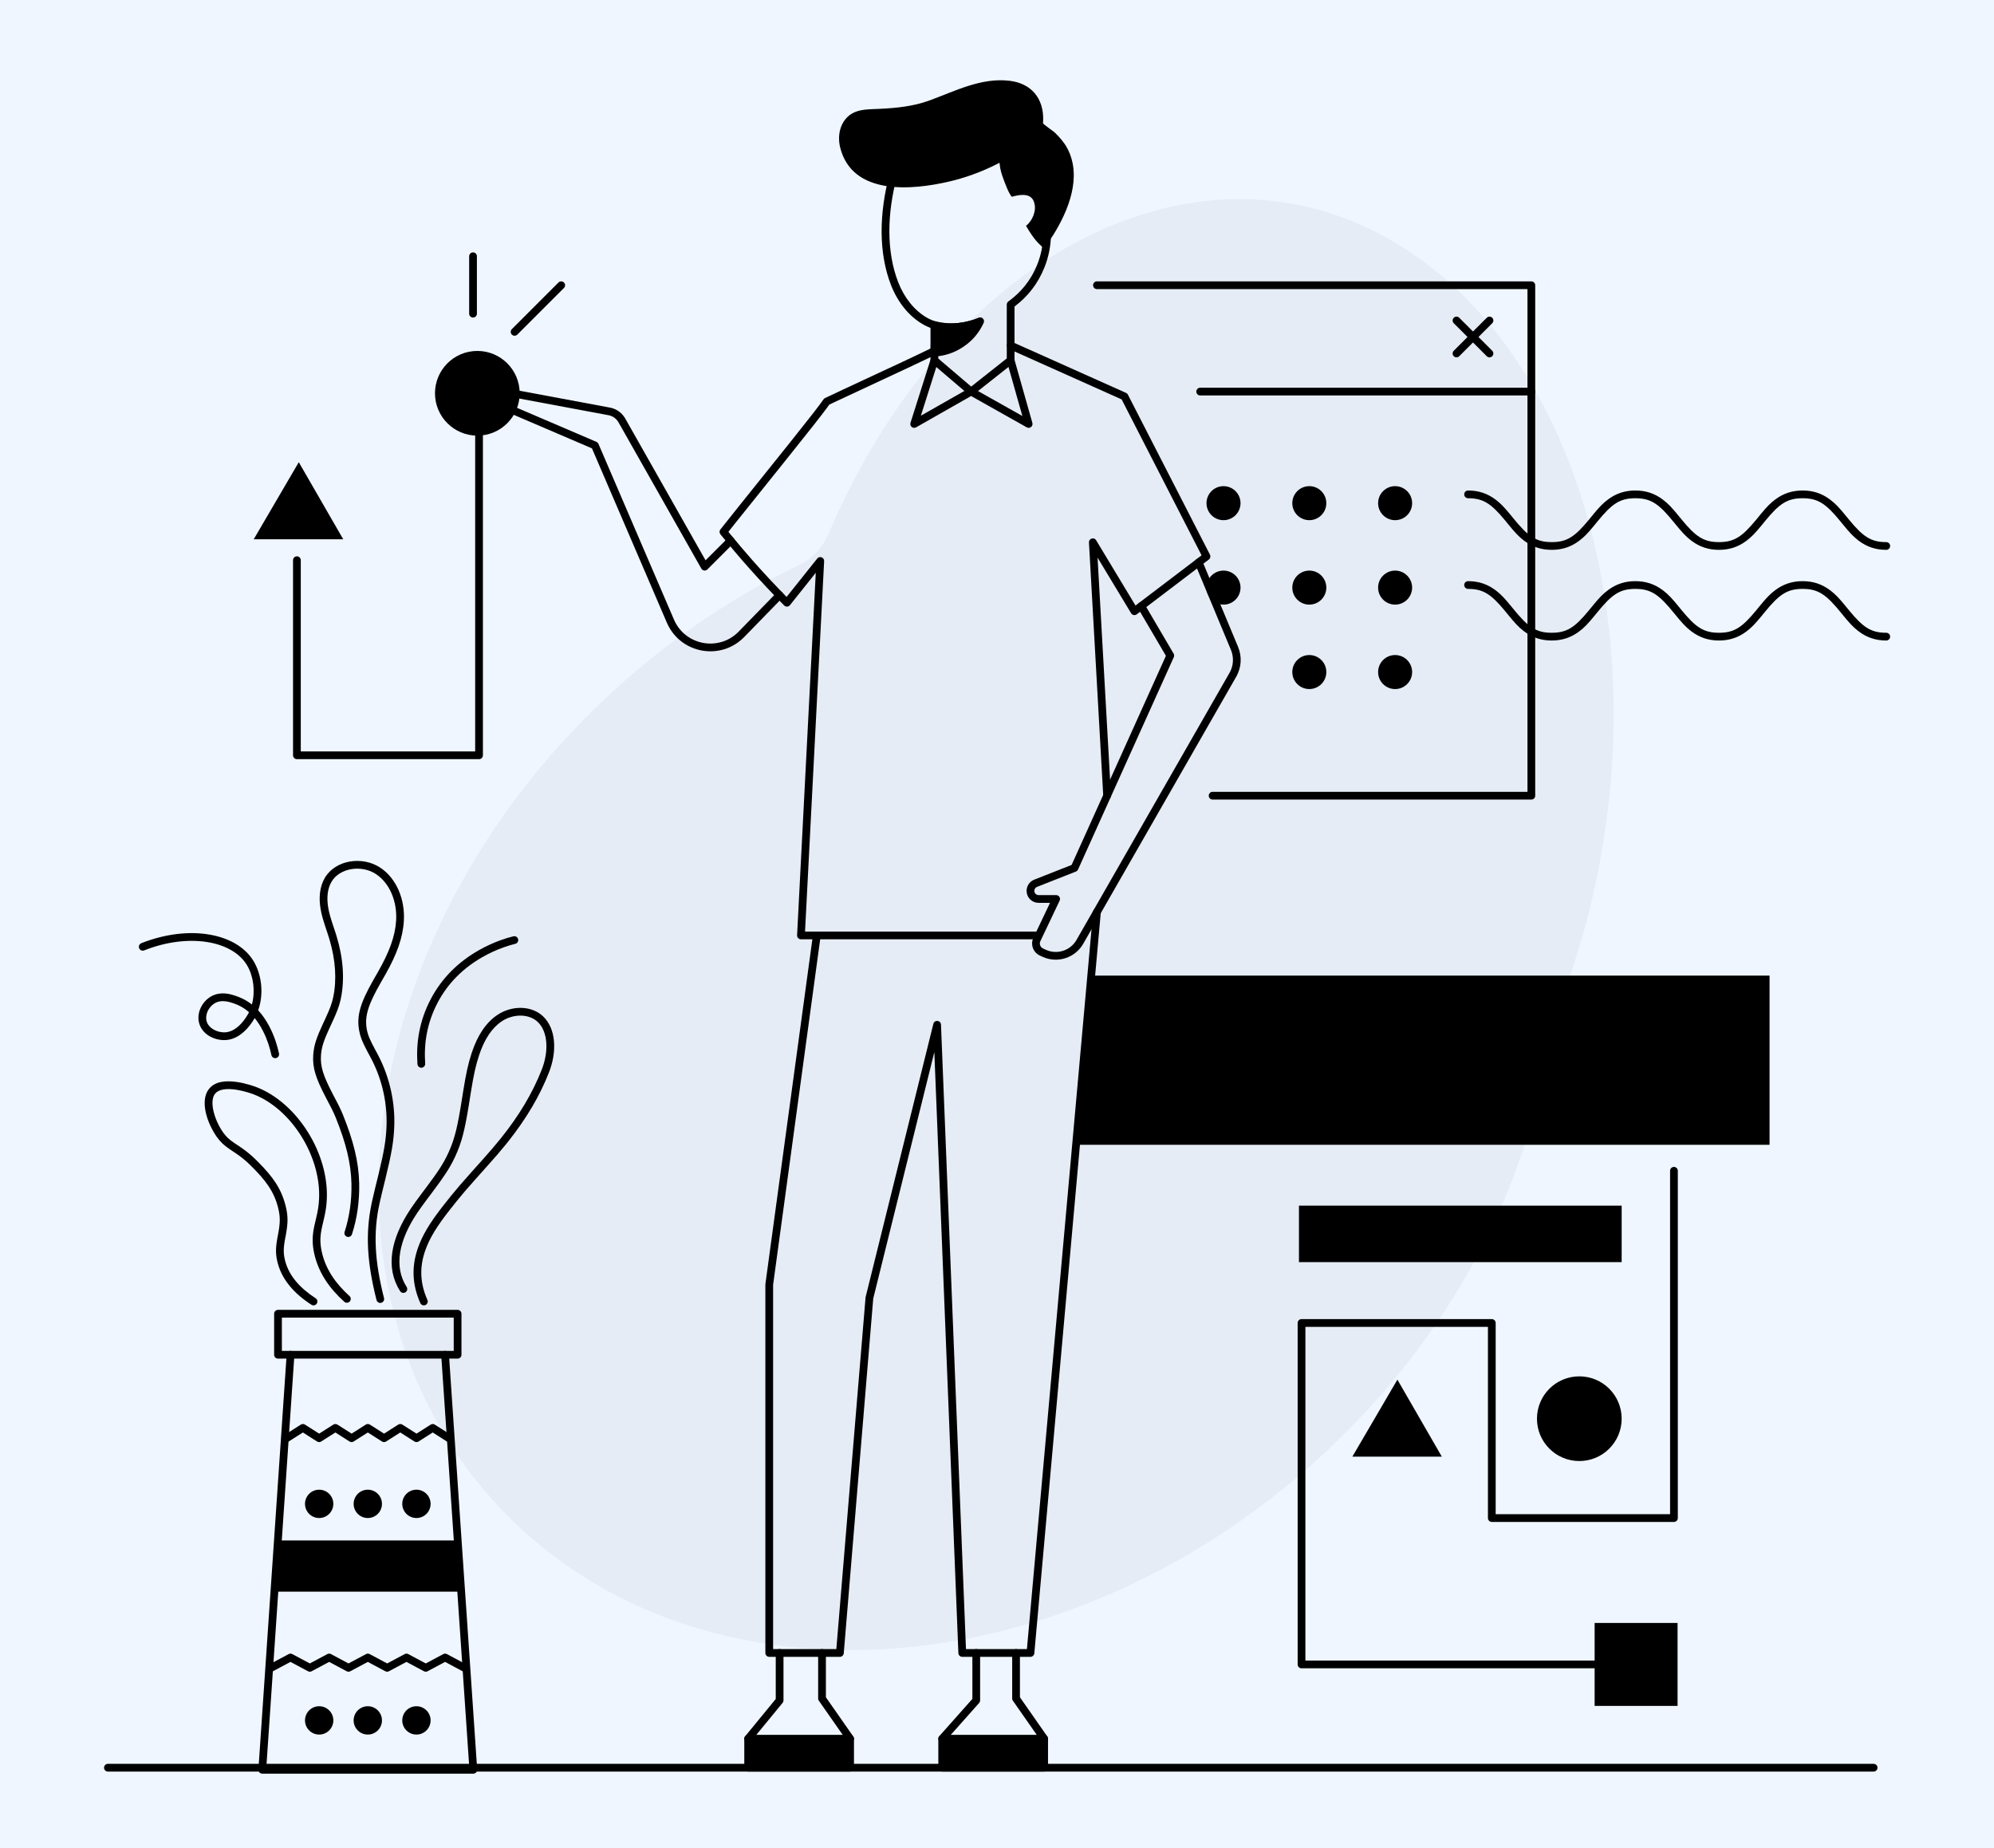 <svg viewBox="124.684 95.901 772.632 716.198" fill="none" xmlns="http://www.w3.org/2000/svg" xmlns:xlink="http://www.w3.org/1999/xlink" overflow="visible" width="715.4px" height="663.146px"><rect id="Blush Background Color" fill="#eff6ff" x="124.684" y="95.901" width="772.632" height="716.198"/><g id="Master/Scenes/Life Management"><g id="Background" transform="translate(271 173) scale(1 1)"><g id="Background/1"><path id="Fill 3" fill-rule="evenodd" clip-rule="evenodd" d="M401.585 21.622C324.481 -31.529 222.87 16.932 174.633 129.863L174.597 129.947C172.327 135.265 168.47 139.362 163.384 141.797C138.795 153.569 115.027 169.313 93.18 188.984C-8.188 280.257 -29.867 421.435 44.757 504.314C119.382 587.193 262.052 580.389 363.421 489.117C415.428 442.289 446.46 382.325 454.271 323.837C454.585 321.484 455.157 319.254 455.993 317.194C501.368 205.349 477.522 73.968 401.585 21.622" fill="black" fill-opacity="0.04"/></g></g><g id="Group 80"><g id="Group 5"><path id="Fill 3" fill-rule="evenodd" clip-rule="evenodd" d="M451.55 143.088C451.59 143.026 451.63 142.963 451.671 142.901C454.948 137.963 460.341 138.319 465.563 138.073C472.075 137.766 478.578 137.11 484.744 134.861C494.764 131.207 504.837 125.902 515.846 127.199C524.239 128.187 529.097 133.967 528.893 142.408C528.883 142.817 528.863 143.224 528.834 143.631C528.81 143.984 532.831 146.746 533.254 147.145C535.16 148.947 537.023 151.063 538.254 153.394C544.056 164.377 538.72 177.489 532.706 187.096C532.409 187.569 529.195 192.207 529.254 192.266C526.868 189.932 525.688 189.239 522.239 183.417C524.943 181.295 525.984 177.634 525.651 175.478C525.205 172.598 523.592 170.194 516.727 172.15C515.547 170.837 514.121 167.085 513.028 163.959C512.36 162.052 512.091 160.325 511.989 158.975C504.113 163.083 497.202 165.142 492.468 166.243C478.101 169.588 454.976 171.776 450.243 153.105C449.393 149.749 449.702 146.008 451.55 143.088" fill="black"/></g><path id="Stroke 6" d="M530.435 185.756C531.263 185.776 531.918 186.464 531.898 187.292C531.799 191.297 531.026 195.399 529.402 199.47C526.726 206.186 522.66 210.957 517.977 214.537L517.787 214.68L517.788 235.514C517.788 235.922 517.622 236.31 517.333 236.591L517.218 236.691L501.888 248.812C501.367 249.224 500.642 249.241 500.105 248.87L499.985 248.777L485.765 236.656C485.468 236.403 485.283 236.045 485.245 235.66L485.238 235.514V221.867C485.238 221.039 485.91 220.367 486.738 220.367C487.518 220.367 488.158 220.962 488.231 221.723L488.238 221.867L488.237 234.821L500.993 245.694L514.787 234.788L514.788 213.925C514.788 213.498 514.97 213.094 515.284 212.811L515.407 212.711C520.008 209.373 524.026 204.857 526.615 198.358C528.101 194.634 528.808 190.882 528.898 187.218C528.919 186.39 529.607 185.735 530.435 185.756Z" fill="black"/><path id="Stroke 8" d="M515.876 234.073C516.626 233.86 517.404 234.258 517.681 234.971L517.727 235.108L524.705 259.774C525.058 261.019 523.783 262.073 522.644 261.549L522.527 261.489L500.962 249.357L479.657 261.486C478.509 262.139 477.163 261.101 477.451 259.854L477.485 259.729L485.305 235.063C485.556 234.273 486.399 233.836 487.188 234.086C487.932 234.322 488.363 235.083 488.202 235.83L488.165 235.969L481.502 256.982L500.216 246.33C500.628 246.096 501.123 246.071 501.553 246.257L501.694 246.327L520.828 257.091L514.841 235.924C514.628 235.174 515.026 234.396 515.739 234.119L515.876 234.073Z" fill="black"/><path id="Stroke 10" d="M486.069 230.542C486.811 230.173 487.711 230.475 488.081 231.216C488.45 231.958 488.148 232.858 487.407 233.228L485.136 234.342C482.899 235.427 479.987 236.807 476.071 238.643L447.282 252.077L446.019 252.679L445.395 253.555C443.081 256.736 437.932 263.255 428.119 275.499L409.662 298.519L406.919 301.972L407.542 302.738C410.31 306.125 413.166 309.493 416.115 312.843L417.598 314.517C421.339 318.713 425.142 322.776 429.003 326.716L429.479 327.199L441.346 312.329C442.255 311.19 444.091 311.887 444.016 313.343L436.617 456.865L526.118 456.865C526.898 456.865 527.538 457.46 527.611 458.221L527.618 458.365C527.618 459.145 527.023 459.786 526.263 459.858L526.118 459.865H435.038C434.179 459.865 433.496 459.146 433.54 458.288L440.779 317.849L430.768 330.391C430.209 331.091 429.164 331.147 428.533 330.511C424.063 326.01 419.671 321.35 415.358 316.513C411.352 312.017 407.513 307.489 403.831 302.927C403.391 302.382 403.387 301.605 403.821 301.055L411.287 291.682L430.786 267.363C438.548 257.641 442.379 252.72 443.767 250.66C443.917 250.438 444.123 250.26 444.364 250.145L451.528 246.768L474.78 235.935C480.169 233.409 483.649 231.748 486.069 230.542Z" fill="black"/><path id="Stroke 12" d="M514.919 229.162C515.237 228.45 516.042 228.109 516.766 228.353L516.901 228.406L561.003 248.143C561.27 248.262 561.495 248.457 561.652 248.701L561.725 248.827L593.513 310.83C593.822 311.435 593.686 312.165 593.195 312.617L593.085 312.71L590.174 314.919L590.055 315.019L565.156 333.939C564.485 334.449 563.537 334.303 563.045 333.641L562.963 333.519L549.968 311.971L555.168 404.225C555.168 405.053 554.496 405.725 553.668 405.725C552.888 405.725 552.247 405.13 552.175 404.369L546.633 306.104C546.548 304.59 548.484 303.945 549.339 305.129L549.415 305.245L564.669 330.539L588.126 312.717L588.241 312.62L590.269 311.08L559.296 250.666L515.675 231.144C514.963 230.825 514.622 230.021 514.866 229.297L514.919 229.162Z" fill="black"/><path id="Stroke 14" d="M589.149 312.314C589.782 312.314 590.324 312.707 590.544 313.262L590.561 313.313L604.416 346.577C605.932 350.213 605.728 354.331 603.876 357.792L603.691 358.125L544.411 461.598C541.294 467.04 534.588 469.239 528.871 466.744L528.581 466.613L527.549 466.131C525.047 464.963 523.937 462.03 525.001 459.511L525.095 459.302L531.543 445.744L527.121 445.744C524.623 445.744 522.584 443.776 522.472 441.305L522.468 441.092C522.468 439.255 523.548 437.597 525.213 436.847L525.416 436.762L539.911 431.051L552.27 403.664L552.3 403.588L576.452 350.015L565.584 331.504C565.189 330.831 565.378 329.978 565.997 329.53L566.118 329.451C566.791 329.056 567.644 329.245 568.092 329.864L568.171 329.985L579.431 349.166C579.65 349.539 579.696 349.986 579.563 350.392L579.505 350.542L555.06 404.765L555.035 404.832L542.395 432.841C542.254 433.153 542.012 433.406 541.71 433.56L541.577 433.62L526.517 439.553C525.883 439.803 525.468 440.413 525.468 441.092C525.468 441.957 526.132 442.666 526.978 442.738L527.121 442.744H533.918C534.976 442.744 535.687 443.803 535.323 444.769L535.272 444.889L527.804 460.591C527.324 461.602 527.716 462.802 528.678 463.34L528.819 463.413L529.852 463.895C534.132 465.895 539.214 464.349 541.667 460.345L541.808 460.107L601.088 356.634C602.591 354.011 602.837 350.859 601.771 348.043L601.647 347.731L587.764 314.401C587.707 314.264 587.671 314.12 587.656 313.972L587.649 313.814C587.649 312.986 588.32 312.314 589.149 312.314Z" fill="black"/><path id="Stroke 16" d="M323.523 247.947C323.801 247.392 324.389 247.069 324.999 247.124L325.14 247.144L360.917 253.817C363.365 254.246 365.506 255.706 366.801 257.818L366.952 258.074L398.07 313.02L406.737 304.354C407.286 303.804 408.155 303.77 408.744 304.251L408.858 304.354C409.407 304.903 409.442 305.772 408.961 306.361L408.858 306.475L398.798 316.536C398.132 317.202 397.037 317.091 396.511 316.339L396.432 316.214L364.342 259.553C363.552 258.161 362.213 257.172 360.646 256.821L360.383 256.769L325.7 250.3L324.088 253.525L355.789 267.116C356.098 267.248 356.352 267.48 356.513 267.773L356.576 267.902L385.836 335.993C390.111 345.931 403.028 348.412 410.683 340.86L410.913 340.629L425.663 325.488C426.241 324.894 427.191 324.882 427.784 325.46C428.341 326.002 428.386 326.87 427.914 327.466L427.812 327.581L413.062 342.722C404.039 351.992 388.556 349.237 383.238 337.535L383.079 337.177L354.056 269.637L321.444 255.656C320.694 255.335 320.347 254.481 320.635 253.736L320.693 253.606L323.523 247.947Z" fill="black"/><path id="Stroke 18" d="M549.718 447.805L549.862 447.811C550.639 447.88 551.224 448.53 551.229 449.294L551.222 449.439L525.461 736.539C525.396 737.264 524.823 737.83 524.111 737.898L523.967 737.905H497.537C496.78 737.905 496.149 737.342 496.051 736.605L496.039 736.465L486.719 503.566L463.043 599.068L451.622 736.529C451.561 737.261 450.982 737.834 450.264 737.899L450.127 737.905H422.747C421.968 737.905 421.327 737.31 421.254 736.549L421.247 736.405V593.636L421.261 593.433L439.691 458.162C439.803 457.341 440.559 456.767 441.38 456.878C442.152 456.984 442.707 457.66 442.676 458.423L442.664 458.567L424.247 593.735V734.904H448.746L460.064 598.701C460.067 598.661 460.072 598.621 460.078 598.581L460.103 598.464L486.342 492.624C486.747 490.989 489.083 491.178 489.284 492.776L489.296 492.925L498.978 734.904H522.596L548.234 449.171C548.3 448.443 548.875 447.883 549.576 447.812L549.718 447.805Z" fill="black"/><path id="Stroke 20" d="M518.387 734.905C519.167 734.905 519.808 735.5 519.881 736.26L519.887 736.405L519.887 753.573L530.498 768.767C530.645 768.977 530.735 769.22 530.761 769.473L530.768 769.626V780.865C530.768 781.644 530.174 782.285 529.413 782.358L529.268 782.365H489.768C488.989 782.365 488.348 781.77 488.275 781.009L488.268 780.865V769.626C488.268 769.311 488.367 769.006 488.549 768.752L488.647 768.63L501.457 754.204L501.457 736.405C501.457 735.625 502.052 734.984 502.813 734.912L502.957 734.905C503.737 734.905 504.378 735.5 504.451 736.26L504.457 736.405V754.775C504.457 755.089 504.359 755.395 504.177 755.648L504.079 755.771L491.268 770.194V779.364H527.768V770.097L517.158 754.905C517.011 754.695 516.921 754.452 516.895 754.199L516.887 754.046V736.405C516.887 735.576 517.559 734.905 518.387 734.905Z" fill="black"/><path id="Stroke 22" d="M529.266 768.129C530.095 768.129 530.766 768.801 530.766 769.629C530.766 770.409 530.171 771.05 529.411 771.123L529.266 771.129H489.765C488.937 771.129 488.265 770.458 488.265 769.629C488.265 768.85 488.86 768.209 489.621 768.136L489.765 768.129H529.266Z" fill="black"/><path id="Stroke 24" d="M443.2 734.905C443.98 734.905 444.62 735.5 444.693 736.26L444.7 736.405L444.699 753.573L455.31 768.767C455.456 768.977 455.546 769.22 455.572 769.473L455.58 769.626V780.865C455.58 781.644 454.985 782.285 454.224 782.358L454.08 782.365H414.58C413.8 782.365 413.16 781.77 413.087 781.009L413.08 780.865V769.626C413.08 769.328 413.168 769.039 413.332 768.793L413.421 768.674L425.269 754.238L425.27 736.405C425.27 735.625 425.865 734.984 426.625 734.912L426.77 734.905C427.55 734.905 428.19 735.5 428.263 736.26L428.27 736.405V754.775C428.27 755.072 428.182 755.362 428.018 755.607L427.929 755.726L416.079 770.163V779.364H452.579V770.096L441.97 754.905C441.824 754.695 441.734 754.452 441.708 754.199L441.7 754.046V736.405C441.7 735.576 442.372 734.905 443.2 734.905Z" fill="black"/><path id="Stroke 26" d="M454.079 768.129C454.907 768.129 455.579 768.801 455.579 769.629C455.579 770.409 454.984 771.05 454.223 771.123L454.079 771.129H414.578C413.749 771.129 413.078 770.458 413.078 769.629C413.078 768.85 413.673 768.209 414.433 768.136L414.578 768.129H454.079Z" fill="black"/><path id="Stroke 28" d="M469.482 162.898C469.699 162.099 470.523 161.627 471.323 161.844C472.122 162.061 472.594 162.885 472.377 163.685C468.298 178.701 468.119 193.46 472.73 205.291C475.072 211.297 479.023 216.269 483.963 219.069C489.157 222.014 496.235 221.852 503.575 219.248C504.356 218.971 505.213 219.379 505.49 220.16C505.767 220.941 505.359 221.798 504.578 222.075C496.496 224.942 488.561 225.124 482.484 221.679C476.9 218.515 472.513 212.994 469.935 206.38C465.061 193.876 465.248 178.485 469.482 162.898Z" fill="black"/><path id="Fill 40" fill-rule="evenodd" clip-rule="evenodd" d="M810.348 539.504H541.635L548.216 473.925H810.348V539.504Z" fill="black"/><path id="Fill 42" fill-rule="evenodd" clip-rule="evenodd" d="M326.05 248.294C326.05 257.357 318.703 264.703 309.641 264.703C300.578 264.703 293.232 257.357 293.232 248.294C293.232 239.231 300.578 231.885 309.641 231.885C318.703 231.885 326.05 239.231 326.05 248.294" fill="black"/><path id="Stroke 46" d="M310.303 252.5C311.083 252.5 311.723 253.095 311.796 253.856L311.803 254V388.563C311.803 389.342 311.208 389.983 310.447 390.056L310.303 390.063H239.729C238.949 390.063 238.309 389.468 238.236 388.707L238.229 388.563V312.97C238.229 312.141 238.901 311.47 239.729 311.47C240.509 311.47 241.149 312.065 241.222 312.825L241.229 312.97L241.228 387.062H308.802L308.803 254C308.803 253.22 309.398 252.58 310.159 252.507L310.303 252.5Z" fill="black"/><path id="Fill 45" fill-rule="evenodd" clip-rule="evenodd" d="M223 304.854L240.457 275L257.674 304.854H223Z" fill="black"/><path id="Stroke 47" d="M307.975 193.698C308.755 193.698 309.396 194.293 309.468 195.053L309.475 195.198V217.445C309.475 218.273 308.804 218.945 307.975 218.945C307.196 218.945 306.555 218.35 306.482 217.589L306.475 217.445V195.198C306.475 194.369 307.147 193.698 307.975 193.698Z" fill="black"/><path id="Stroke 48" d="M341.083 205.366C341.669 204.78 342.619 204.78 343.205 205.366C343.754 205.915 343.788 206.784 343.308 207.373L343.205 207.487L325.139 225.553C324.553 226.139 323.603 226.139 323.017 225.553C322.468 225.004 322.434 224.135 322.914 223.546L323.017 223.432L341.083 205.366Z" fill="black"/><path id="Stroke 49" d="M718.046 204.926C718.826 204.926 719.467 205.521 719.539 206.282L719.546 206.426V247.635C719.546 248.415 718.951 249.056 718.191 249.128L718.046 249.135H589.728C588.9 249.135 588.228 248.464 588.228 247.635C588.228 246.856 588.823 246.215 589.584 246.142L589.728 246.135L716.546 246.135V207.926L549.728 207.926C548.949 207.926 548.308 207.331 548.235 206.571L548.228 206.426C548.228 205.647 548.823 205.006 549.584 204.933L549.728 204.926H718.046Z" fill="black"/><path id="Stroke 50" d="M718.047 246.135C718.826 246.135 719.467 246.73 719.54 247.491L719.547 247.635V404.225C719.547 405.005 718.952 405.646 718.191 405.718L718.047 405.725H594.546C593.717 405.725 593.046 405.054 593.046 404.225C593.046 403.446 593.641 402.805 594.401 402.732L594.546 402.725L716.546 402.725L716.547 247.635C716.547 246.856 717.142 246.215 717.902 246.142L718.047 246.135Z" fill="black"/><path id="Stroke 51" d="M687.989 219.031C688.538 218.481 689.407 218.447 689.996 218.928L690.11 219.031L702.888 231.809C703.474 232.394 703.474 233.344 702.888 233.93C702.339 234.479 701.47 234.513 700.881 234.033L700.767 233.93L687.989 221.152C687.403 220.566 687.403 219.616 687.989 219.031Z" fill="black"/><path id="Stroke 52" d="M700.767 219.031C701.353 218.445 702.303 218.445 702.888 219.031C703.438 219.58 703.472 220.449 702.991 221.038L702.888 221.152L690.11 233.93C689.525 234.516 688.575 234.516 687.989 233.93C687.44 233.381 687.406 232.512 687.886 231.923L687.989 231.809L700.767 219.031Z" fill="black"/><path id="Fill 53" fill-rule="evenodd" clip-rule="evenodd" d="M671.854 290.872C671.854 294.512 668.903 297.463 665.263 297.463C661.623 297.463 658.671 294.512 658.671 290.872C658.671 287.231 661.623 284.28 665.263 284.28C668.903 284.28 671.854 287.231 671.854 290.872" fill="black"/><path id="Fill 54" fill-rule="evenodd" clip-rule="evenodd" d="M638.607 290.872C638.607 294.512 635.656 297.463 632.016 297.463C628.376 297.463 625.424 294.512 625.424 290.872C625.424 287.231 628.376 284.28 632.016 284.28C635.656 284.28 638.607 287.231 638.607 290.872" fill="black"/><path id="Fill 55" fill-rule="evenodd" clip-rule="evenodd" d="M605.36 290.872C605.36 294.512 602.409 297.463 598.769 297.463C595.129 297.463 592.177 294.512 592.177 290.872C592.177 287.231 595.129 284.28 598.769 284.28C602.409 284.28 605.36 287.231 605.36 290.872" fill="black"/><path id="Fill 56" fill-rule="evenodd" clip-rule="evenodd" d="M671.854 323.591C671.854 327.232 668.903 330.182 665.263 330.182C661.623 330.182 658.671 327.232 658.671 323.591C658.671 319.95 661.623 317 665.263 317C668.903 317 671.854 319.95 671.854 323.591" fill="black"/><path id="Fill 57" fill-rule="evenodd" clip-rule="evenodd" d="M638.607 323.591C638.607 327.232 635.656 330.182 632.016 330.182C628.376 330.182 625.424 327.232 625.424 323.591C625.424 319.95 628.376 317 632.016 317C635.656 317 638.607 319.95 638.607 323.591" fill="black"/><path id="Fill 58" fill-rule="evenodd" clip-rule="evenodd" d="M605.36 323.591C605.36 327.232 602.409 330.182 598.769 330.182C595.129 330.182 592.177 327.232 592.177 323.591C592.177 319.95 595.129 317 598.769 317C602.409 317 605.36 319.95 605.36 323.591" fill="black"/><path id="Fill 59" fill-rule="evenodd" clip-rule="evenodd" d="M671.854 356.311C671.854 359.952 668.903 362.903 665.263 362.903C661.623 362.903 658.671 359.952 658.671 356.311C658.671 352.671 661.623 349.72 665.263 349.72C668.903 349.72 671.854 352.671 671.854 356.311" fill="black"/><path id="Fill 60" fill-rule="evenodd" clip-rule="evenodd" d="M638.607 356.311C638.607 359.952 635.656 362.903 632.016 362.903C628.376 362.903 625.424 359.952 625.424 356.311C625.424 352.671 628.376 349.72 632.016 349.72C635.656 349.72 638.607 352.671 638.607 356.311" fill="black"/><path id="Stroke 61" d="M823.16 285.962C827.251 285.962 830.636 287.132 833.674 289.382C835.848 290.992 837.315 292.564 840.234 296.152L841.143 297.268C846.567 303.852 849.629 305.962 855.57 305.962C856.398 305.962 857.07 306.634 857.07 307.462C857.07 308.291 856.398 308.962 855.57 308.962C851.479 308.962 848.093 307.792 845.056 305.543L844.63 305.221C842.68 303.714 841.221 302.121 838.496 298.772L837.587 297.657C832.163 291.073 829.101 288.962 823.16 288.962C817.219 288.962 814.157 291.073 808.733 297.657L807.259 299.464C804.706 302.57 803.293 304.04 801.264 305.543C798.226 307.792 794.841 308.962 790.75 308.962C786.659 308.962 783.274 307.792 780.237 305.543L779.811 305.221C777.861 303.714 776.402 302.121 773.678 298.772L773.381 298.407C767.569 291.232 764.504 288.962 758.344 288.962C752.293 288.962 749.229 291.152 743.614 298.027L742.444 299.464C739.891 302.57 738.479 304.041 736.45 305.543C733.413 307.793 730.027 308.962 725.937 308.962C721.846 308.962 718.461 307.792 715.424 305.543L714.998 305.221C713.048 303.714 711.589 302.121 708.865 298.772L708.259 298.027L707.657 297.295C702.419 290.995 699.362 288.962 693.532 288.962C692.704 288.962 692.032 288.291 692.032 287.462C692.032 286.634 692.704 285.962 693.532 285.962C697.622 285.962 701.007 287.132 704.044 289.382L704.47 289.704C706.35 291.156 707.774 292.69 710.315 295.8L710.899 296.518C716.712 303.693 719.776 305.962 725.937 305.962C731.877 305.962 734.939 303.852 740.362 297.269L742.133 295.101C744.501 292.239 745.881 290.825 747.83 289.382C750.868 287.132 754.253 285.962 758.344 285.962C762.435 285.962 765.82 287.132 768.857 289.382C771.031 290.992 772.497 292.564 775.416 296.153L776.325 297.268C781.748 303.852 784.81 305.962 790.75 305.962C796.691 305.962 799.753 303.852 805.177 297.268L806.921 295.134C809.305 292.249 810.689 290.831 812.646 289.382C815.683 287.132 819.069 285.962 823.16 285.962Z" fill="black"/><path id="Stroke 62" d="M823.16 321.091C827.251 321.091 830.636 322.261 833.674 324.511L834.1 324.833C835.841 326.178 837.191 327.592 839.399 330.263L841.143 332.397C846.567 338.981 849.629 341.091 855.57 341.091C856.398 341.091 857.07 341.763 857.07 342.591C857.07 343.42 856.398 344.091 855.57 344.091C851.479 344.091 848.093 342.921 845.056 340.672L844.63 340.35C842.68 338.843 841.221 337.25 838.496 333.901L838.2 333.536C832.386 326.361 829.321 324.091 823.16 324.091C817.109 324.091 814.044 326.281 808.429 333.156L807.259 334.593C804.706 337.699 803.293 339.169 801.264 340.672C798.226 342.921 794.841 344.091 790.75 344.091C786.659 344.091 783.274 342.921 780.237 340.672L779.811 340.35C777.861 338.843 776.402 337.25 773.678 333.901L773.381 333.536C767.569 326.361 764.504 324.091 758.344 324.091C752.293 324.091 749.229 326.281 743.614 333.156L742.444 334.593C739.891 337.699 738.479 339.169 736.45 340.672C733.413 342.921 730.027 344.091 725.937 344.091C721.846 344.091 718.461 342.921 715.424 340.672L714.998 340.35C713.048 338.843 711.589 337.25 708.865 333.901L708.259 333.155L707.657 332.424C702.419 326.124 699.362 324.091 693.532 324.091C692.704 324.091 692.032 323.42 692.032 322.591C692.032 321.763 692.704 321.091 693.532 321.091C697.622 321.091 701.007 322.261 704.044 324.511L704.47 324.833C706.35 326.285 707.774 327.819 710.315 330.929L710.899 331.647C716.712 338.822 719.776 341.091 725.937 341.091C731.877 341.091 734.939 338.981 740.362 332.398L742.133 330.23C744.501 327.368 745.881 325.954 747.83 324.511C750.868 322.261 754.253 321.091 758.344 321.091C762.435 321.091 765.82 322.261 768.857 324.511L769.283 324.833C771.233 326.339 772.692 327.933 775.416 331.281L776.325 332.397C781.748 338.981 784.81 341.091 790.75 341.091C796.691 341.091 799.753 338.981 805.177 332.397L806.921 330.263C809.305 327.378 810.689 325.96 812.646 324.511C815.683 322.261 819.069 321.091 823.16 321.091Z" fill="black"/><path id="Stroke 63" d="M850.67 779.365C851.498 779.365 852.17 780.036 852.17 780.865C852.17 781.644 851.575 782.285 850.814 782.358L850.67 782.365H166.5C165.671 782.365 165 781.693 165 780.865C165 780.085 165.595 779.444 166.355 779.372L166.5 779.365H850.67Z" fill="black"/><path id="Fill 74" fill-rule="evenodd" clip-rule="evenodd" d="M414.578 780.865H454.079V769.63H414.578V780.865Z" fill="black"/><path id="Fill 75" fill-rule="evenodd" clip-rule="evenodd" d="M489.767 780.865H529.268V769.63H489.767V780.865Z" fill="black"/><path id="Fill 78" fill-rule="evenodd" clip-rule="evenodd" d="M487.024 221.951C489.16 222.447 492.398 222.936 496.299 222.526C499.782 222.16 502.57 221.206 504.472 220.385C503.686 222.102 501.581 226.088 497.018 229.113C492.775 231.927 488.628 232.437 486.738 232.554C486.834 229.019 486.928 225.485 487.024 221.951" fill="black"/><path id="Stroke 79" fill-rule="evenodd" clip-rule="evenodd" d="M496.142 221.034C498.994 220.734 501.549 220.013 503.878 219.008C505.139 218.463 506.408 219.76 505.836 221.009C504.249 224.476 501.786 227.751 497.847 230.363C494.16 232.808 490.438 233.828 486.831 234.051C485.951 234.105 485.215 233.394 485.239 232.513L485.525 221.91C485.55 220.962 486.439 220.275 487.363 220.49C490.072 221.119 492.982 221.366 496.142 221.034ZM501.061 223.258L501.147 223.137L500.692 223.259C499.347 223.604 497.937 223.862 496.456 224.018C493.766 224.3 491.239 224.206 488.851 223.833L488.475 223.77L488.283 230.89C490.754 230.538 493.273 229.705 495.773 228.132L496.189 227.863C498.235 226.507 499.822 224.941 501.061 223.258Z" fill="black"/><g id="Group"><path id="Fill 41" fill-rule="evenodd" clip-rule="evenodd" d="M753.043 645.627C753.043 654.69 745.696 662.037 736.634 662.037C727.571 662.037 720.225 654.69 720.225 645.627C720.225 636.564 727.571 629.218 736.634 629.218C745.696 629.218 753.043 636.564 753.043 645.627" fill="black"/><path id="Fill 43" fill-rule="evenodd" clip-rule="evenodd" d="M742.569 756.914H774.707V724.776H742.569V756.914Z" fill="black"/><path id="Fill 44" fill-rule="evenodd" clip-rule="evenodd" d="M628 584.958H753.043V563.076H628V584.958Z" fill="black"/><path id="Fill 45_2" fill-rule="evenodd" clip-rule="evenodd" d="M648.689 660.343L666.146 630.489L683.363 660.343H648.689Z" fill="black"/><path id="Stroke 46_2" d="M773.302 548.066C774.082 548.066 774.723 548.661 774.796 549.422L774.802 549.566V684.129C774.802 684.909 774.208 685.55 773.447 685.622L773.302 685.629H702.728C701.949 685.629 701.308 685.034 701.235 684.274L701.228 684.129L701.228 610.036H630.499V739.346H758.637C759.417 739.346 760.058 739.941 760.131 740.702L760.137 740.846C760.137 741.626 759.542 742.267 758.782 742.339L758.637 742.346H628.999C628.22 742.346 627.579 741.751 627.506 740.991L627.499 740.846V608.536C627.499 607.756 628.094 607.116 628.855 607.043L628.999 607.036H702.728C703.508 607.036 704.149 607.631 704.222 608.392L704.228 608.536L704.228 682.629H771.802L771.802 549.566C771.802 548.787 772.397 548.146 773.158 548.073L773.302 548.066Z" fill="black"/></g></g><g id="Element" transform="translate(132 379) scale(1 1)"><g id="Element/Vase"><g id="Group"><path id="Stroke 56" fill-rule="evenodd" clip-rule="evenodd" d="M100.406 224.454H169.992C170.82 224.454 171.492 225.126 171.492 225.954V241.847C171.492 242.676 170.82 243.347 169.992 243.347H100.406C99.577 243.347 98.906 242.676 98.906 241.847V225.954C98.906 225.126 99.577 224.454 100.406 224.454ZM168.491 240.347V227.454H101.905V240.347H168.491Z" fill="black"/><path id="Stroke 58" d="M165.038 240.354C165.816 240.301 166.495 240.851 166.62 241.605L166.636 241.748L171.705 316.278L172.886 333.538L177.585 402.568C177.641 403.389 177.027 404.092 176.224 404.164L176.089 404.17H94.31C93.487 404.17 92.827 403.51 92.81 402.704L92.813 402.568L97.512 333.538L98.693 316.278L103.762 241.748C103.818 240.922 104.534 240.297 105.36 240.354C106.138 240.407 106.737 241.044 106.758 241.807L106.755 241.952L101.686 316.483L100.505 333.742L95.915 401.17H174.483L169.893 333.743L168.712 316.482L163.643 241.952C163.587 241.125 164.211 240.41 165.038 240.354Z" fill="black"/><path id="Stroke 59" d="M85.168 160.922L85.531 161.165L86.2 161.622C86.519 161.844 86.822 162.059 87.129 162.283C88.739 163.458 90.254 164.734 91.864 166.318L92.734 167.183C98.41 172.888 101.614 177.407 103.311 183.988C104.37 188.098 104.299 190.803 103.426 195.504L103.155 196.933C102.475 200.568 102.423 202.75 103.228 205.692C104.753 211.263 108.811 215.953 114.979 219.952C115.674 220.403 115.872 221.332 115.422 222.027C114.971 222.722 114.042 222.92 113.347 222.469C106.615 218.104 102.081 212.865 100.334 206.484C99.427 203.169 99.446 200.641 100.115 196.879L100.383 195.451C101.27 190.827 101.369 188.473 100.406 184.737C98.799 178.505 95.618 174.221 89.76 168.457C88.258 166.978 86.855 165.796 85.361 164.706C84.977 164.426 84.598 164.159 84.175 163.871L81.77 162.261C79.539 160.741 78.146 159.48 76.728 157.495C76.461 157.122 76.198 156.728 75.939 156.31C72.058 150.058 70.458 142.553 73.826 138.646C76.068 136.046 79.879 135.457 84.661 136.182C86.291 136.43 87.945 136.821 89.557 137.305C90.603 137.619 91.471 137.922 92.078 138.158C107.833 144.261 120.25 163.819 119.304 181.855C119.17 184.394 118.844 186.402 118.191 189.231L117.591 191.77C117.529 192.04 117.474 192.285 117.423 192.523C116.691 195.918 116.608 198.453 117.341 201.849C118.788 208.547 122.614 214.147 128.098 219.09C128.714 219.645 128.763 220.593 128.208 221.209C127.654 221.824 126.705 221.873 126.09 221.319C120.178 215.991 116.008 209.886 114.409 202.482C113.617 198.815 113.667 195.96 114.378 192.426L114.545 191.637L115.136 189.116C115.843 186.135 116.177 184.192 116.308 181.698C117.187 164.946 105.531 146.586 90.993 140.955L90.597 140.806C90.093 140.622 89.445 140.404 88.695 140.179C87.209 139.733 85.689 139.373 84.211 139.148C80.354 138.563 77.475 139.008 76.098 140.605C73.889 143.168 75.236 149.49 78.487 154.727C78.713 155.091 78.94 155.431 79.168 155.751C80.281 157.307 81.354 158.313 83.1 159.534L83.924 160.094C84.478 160.464 85.243 160.971 85.168 160.922Z" fill="black"/><path id="Stroke 60" d="M118.578 57.015C122.664 50.108 133.077 48.471 140.075 53.136C146.327 57.303 149.663 65.397 149.17 73.738C148.783 80.29 146.444 86.635 142.121 94.336L140.396 97.35C135.502 105.884 133.851 110.503 134.811 115.741C135.227 118.006 135.995 119.783 137.981 123.48L138.789 124.981C139.04 125.452 139.238 125.828 139.438 126.219C143.704 134.572 145.794 144.021 145.45 153.395C145.232 159.316 144.378 164.006 142.03 173.637L140.679 179.149C140.326 180.617 140.063 181.754 139.792 182.983C137.198 194.755 137.869 205.585 141.482 219.901C141.685 220.704 141.198 221.519 140.395 221.722C139.592 221.925 138.776 221.438 138.573 220.635C134.924 206.175 134.183 195.038 136.715 183.019L136.862 182.338C137.157 181 137.442 179.774 137.838 178.134L139.379 171.84C141.479 163.136 142.252 158.721 142.452 153.285C142.769 144.655 140.902 135.951 137.08 128.21L136.766 127.584C136.639 127.335 136.511 127.09 136.368 126.819L134.905 124.088C133.085 120.645 132.316 118.764 131.86 116.282C130.769 110.329 132.426 105.366 137.236 96.838L139.15 93.495C143.498 85.866 145.81 79.743 146.175 73.561C146.61 66.215 143.7 59.158 138.411 55.632C132.773 51.873 124.319 53.202 121.16 58.542C119.628 61.133 119.218 64.526 119.81 68.278L119.88 68.696C120.229 70.675 120.684 72.282 121.757 75.53L122.673 78.299C122.82 78.752 122.94 79.135 123.07 79.56C125.652 87.994 126.325 96.335 124.73 103.938L124.61 104.485C124.034 107.005 123.197 109.132 121.37 113.085L120.384 115.21C118.155 120.062 117.293 122.62 117.062 125.727C116.734 130.137 117.939 133.725 121.541 140.671L123.246 143.932C123.929 145.25 124.301 146.01 124.766 147.022C125.066 147.674 125.337 148.297 125.582 148.906C129.599 158.864 131.678 167.052 131.861 175.421C132.009 182.268 131.077 188.993 129.058 195.172C128.8 195.959 127.953 196.389 127.166 196.131C126.378 195.874 125.949 195.027 126.206 194.24C128.117 188.392 129.003 182.004 128.861 175.486C128.688 167.536 126.692 159.679 122.8 150.028C122.63 149.606 122.446 149.175 122.246 148.728L122.041 148.276C121.573 147.258 121.199 146.498 120.46 145.076L118.864 142.027C115.1 134.764 113.746 130.81 114.048 125.831L114.07 125.505C114.342 121.838 115.334 118.975 117.859 113.522L118.817 111.457C120.555 107.675 121.289 105.728 121.794 103.322C123.235 96.456 122.679 88.864 120.407 81.121L120.102 80.116C120.02 79.851 119.937 79.591 119.844 79.302L118.655 75.7C117.714 72.814 117.277 71.21 116.926 69.217C116.12 64.652 116.579 60.395 118.578 57.015Z" fill="black"/><path id="Stroke 61" d="M185.488 110.119C191.001 106.457 198.549 106.464 203.036 110.645C208.17 115.43 208.547 124.329 205.461 132.287C201.892 141.492 196.586 150.395 189.717 159.072L188.66 160.391C186.479 163.085 184.487 165.381 180.716 169.596L176.943 173.81C173.683 177.467 171.817 179.636 169.803 182.138L167.158 185.458L166.888 185.802C161.978 192.07 159.093 196.679 157.383 201.671C155.237 207.937 155.394 214.101 158.29 220.6C158.628 221.357 158.288 222.243 157.531 222.581C156.774 222.918 155.888 222.578 155.55 221.821C152.337 214.61 152.159 207.663 154.545 200.698C156.277 195.64 159.062 191.054 163.622 185.118L164.887 183.493L167.466 180.256C169.644 177.551 171.64 175.242 175.325 171.118L179.723 166.203C182.878 162.66 184.666 160.573 186.71 158.031C193.722 149.316 199.099 140.397 202.664 131.202C205.355 124.262 205.031 116.605 200.991 112.84C197.6 109.681 191.578 109.675 187.148 112.618C183.228 115.222 180.378 119.664 178.389 125.592C177.048 129.589 176.253 133.246 175.189 139.793L174.338 145.144C172.76 154.875 171.592 159.576 169.06 165.041L168.777 165.643C166.88 169.613 164.758 172.791 160.287 178.755L158.428 181.228C156.595 183.673 155.579 185.078 154.485 186.7L154.342 186.913C147.248 197.493 145.171 207.65 150.245 215.569C150.692 216.267 150.489 217.195 149.792 217.641C149.094 218.088 148.166 217.885 147.719 217.188C141.921 208.138 144.109 196.981 151.572 185.661L152.144 184.806C153.167 183.297 154.148 181.94 155.781 179.758L157.874 176.972C162.451 170.867 164.478 167.797 166.338 163.78L166.613 163.177C168.948 157.966 170.036 153.183 171.66 142.894L172.144 139.831C173.246 132.984 174.059 129.142 175.433 124.976L175.545 124.638C177.726 118.134 180.925 113.15 185.488 110.119Z" fill="black"/><path id="Stroke 62" fill-rule="evenodd" clip-rule="evenodd" d="M90.941 89.325C84.287 78.293 65.755 75.123 47.448 82.374C46.677 82.679 46.3 83.55 46.605 84.32C46.91 85.091 47.782 85.468 48.552 85.163C65.638 78.396 82.595 81.296 88.373 90.875L88.559 91.193C90.94 95.364 91.639 101.094 90.308 106.053L90.285 106.135L89.959 105.882C88.608 104.857 87.142 104.013 85.553 103.372C85.15 103.21 84.866 103.097 84.596 102.995L84.102 102.814C81.76 101.982 79.616 101.619 77.485 101.95C76.315 102.132 75.215 102.527 74.202 103.156C70.788 105.277 68.74 109.628 69.889 113.519C71.059 117.479 75.169 119.811 79.284 119.926C82.739 120.023 85.763 118.342 88.353 115.541C89.082 114.753 89.736 113.916 90.322 113.057L90.508 112.781C90.803 112.336 91.029 111.962 91.289 111.512L91.355 111.392L91.49 111.554C92.623 112.955 93.639 114.552 94.544 116.32C96.21 119.579 97.21 122.741 97.855 125.74C98.029 126.55 98.826 127.066 99.636 126.892C100.446 126.717 100.962 125.92 100.787 125.11C100.092 121.877 99.02 118.485 97.215 114.955L96.973 114.491C95.753 112.188 94.343 110.139 92.719 108.391L92.814 108.122C94.908 101.951 94.106 94.572 90.941 89.325ZM83.097 105.641L83.249 105.695C83.397 105.749 83.538 105.801 83.692 105.861L84.431 106.154L84.819 106.317C86.359 106.987 87.772 107.898 89.064 109.024L89.166 109.115L89.059 109.334C88.942 109.564 88.819 109.79 88.691 110.013C88.413 110.493 88.185 110.866 87.843 111.367C87.336 112.11 86.772 112.832 86.15 113.504C84.093 115.73 81.815 116.996 79.368 116.927C76.423 116.844 73.512 115.194 72.766 112.669C72.029 110.172 73.448 107.157 75.786 105.704C76.446 105.294 77.164 105.036 77.946 104.915C79.492 104.674 81.183 104.96 83.097 105.641Z" fill="black"/><path id="Stroke 63" d="M191.634 79.705C192.439 79.509 193.25 80.003 193.446 80.808C193.642 81.613 193.148 82.424 192.343 82.62C190.946 82.96 189.468 83.39 187.652 84.047C184.981 85.012 182.264 86.243 179.579 87.78C172.321 91.934 166.318 97.702 162.279 105.373C158.078 113.353 156.901 121.337 157.432 129.025C157.489 129.851 156.865 130.568 156.039 130.625C155.213 130.682 154.496 130.058 154.439 129.232C153.872 121.034 155.128 112.515 159.624 103.976C163.949 95.761 170.365 89.597 178.089 85.176C180.931 83.549 183.805 82.248 186.632 81.225C188.56 80.528 190.139 80.069 191.634 79.705Z" fill="black"/><path id="Fill 64" fill-rule="evenodd" clip-rule="evenodd" d="M171.389 333.64H99.009L100.19 313.802H170.209L171.389 333.64Z" fill="black"/><path id="Fill 87" fill-rule="evenodd" clip-rule="evenodd" d="M121.845 299.626C121.845 302.658 119.387 305.115 116.356 305.115C113.324 305.115 110.866 302.658 110.866 299.626C110.866 296.595 113.324 294.137 116.356 294.137C119.387 294.137 121.845 296.595 121.845 299.626" fill="black"/><path id="Fill 88" fill-rule="evenodd" clip-rule="evenodd" d="M140.688 299.626C140.688 302.658 138.23 305.115 135.199 305.115C132.167 305.115 129.709 302.658 129.709 299.626C129.709 296.595 132.167 294.137 135.199 294.137C138.23 294.137 140.688 296.595 140.688 299.626" fill="black"/><path id="Fill 89" fill-rule="evenodd" clip-rule="evenodd" d="M159.532 299.626C159.532 302.658 157.074 305.115 154.043 305.115C151.011 305.115 148.553 302.658 148.553 299.626C148.553 296.595 151.011 294.137 154.043 294.137C157.074 294.137 159.532 296.595 159.532 299.626" fill="black"/><path id="Fill 90" fill-rule="evenodd" clip-rule="evenodd" d="M121.845 383.532C121.845 386.564 119.387 389.021 116.356 389.021C113.324 389.021 110.866 386.564 110.866 383.532C110.866 380.501 113.324 378.043 116.356 378.043C119.387 378.043 121.845 380.501 121.845 383.532" fill="black"/><path id="Fill 91" fill-rule="evenodd" clip-rule="evenodd" d="M140.688 383.532C140.688 386.564 138.23 389.021 135.199 389.021C132.167 389.021 129.709 386.564 129.709 383.532C129.709 380.501 132.167 378.043 135.199 378.043C138.23 378.043 140.688 380.501 140.688 383.532" fill="black"/><path id="Fill 92" fill-rule="evenodd" clip-rule="evenodd" d="M159.532 383.532C159.532 386.564 157.074 389.021 154.043 389.021C151.011 389.021 148.553 386.564 148.553 383.532C148.553 380.501 151.011 378.043 154.043 378.043C157.074 378.043 159.532 380.501 159.532 383.532" fill="black"/><path id="Stroke 93" d="M104.542 357.842C104.935 357.633 105.397 357.61 105.805 357.772L105.955 357.842L112.742 361.465L119.526 357.842C119.918 357.633 120.381 357.609 120.789 357.772L120.939 357.842L127.723 361.464L134.505 357.842C134.897 357.633 135.36 357.609 135.768 357.773L135.918 357.843L142.698 361.464L149.479 357.843C149.871 357.633 150.334 357.609 150.742 357.773L150.892 357.843L157.671 361.464L164.449 357.843C164.841 357.633 165.304 357.609 165.712 357.773L165.862 357.842L173.35 361.842C174.081 362.233 174.357 363.142 173.967 363.872C173.599 364.56 172.773 364.845 172.067 364.551L171.937 364.489L165.155 360.866L158.379 364.488C157.986 364.698 157.523 364.722 157.115 364.558L156.965 364.489L150.185 360.866L143.405 364.489C143.013 364.698 142.55 364.722 142.142 364.558L141.992 364.489L135.211 360.866L128.43 364.489C128.038 364.698 127.575 364.722 127.167 364.559L127.017 364.489L120.233 360.865L113.45 364.489C113.058 364.698 112.596 364.722 112.188 364.559L112.037 364.489L105.248 360.865L98.461 364.489C97.773 364.856 96.928 364.633 96.505 363.996L96.431 363.872C96.064 363.184 96.287 362.339 96.924 361.916L97.048 361.842L104.542 357.842Z" fill="black"/><path id="Stroke 94" d="M109.246 268.925C109.692 268.641 110.251 268.616 110.718 268.848L110.855 268.925L116.346 272.413L121.833 268.925C122.279 268.641 122.839 268.615 123.306 268.848L123.443 268.925L128.923 272.413L134.409 268.925C134.855 268.641 135.415 268.615 135.882 268.848L136.019 268.925L141.5 272.413L146.985 268.925C147.431 268.641 147.991 268.615 148.458 268.848L148.595 268.925L154.076 272.413L159.556 268.925C160.003 268.641 160.563 268.615 161.03 268.848L161.167 268.926L167.449 272.926C168.148 273.371 168.354 274.298 167.909 274.997C167.49 275.654 166.644 275.875 165.963 275.528L165.838 275.456L160.36 271.969L154.882 275.456C154.435 275.741 153.876 275.767 153.409 275.534L153.271 275.456L147.789 271.968L142.306 275.457C141.859 275.741 141.3 275.766 140.833 275.534L140.695 275.456L135.213 271.968L129.729 275.457C129.282 275.741 128.723 275.766 128.255 275.534L128.118 275.456L122.637 271.968L117.151 275.457C116.705 275.741 116.146 275.766 115.679 275.534L115.542 275.457L110.05 271.967L104.559 275.457C103.901 275.875 103.041 275.717 102.572 275.114L102.488 274.995C102.07 274.337 102.229 273.477 102.832 273.008L102.95 272.925L109.246 268.925Z" fill="black"/></g></g></g></g></svg>
